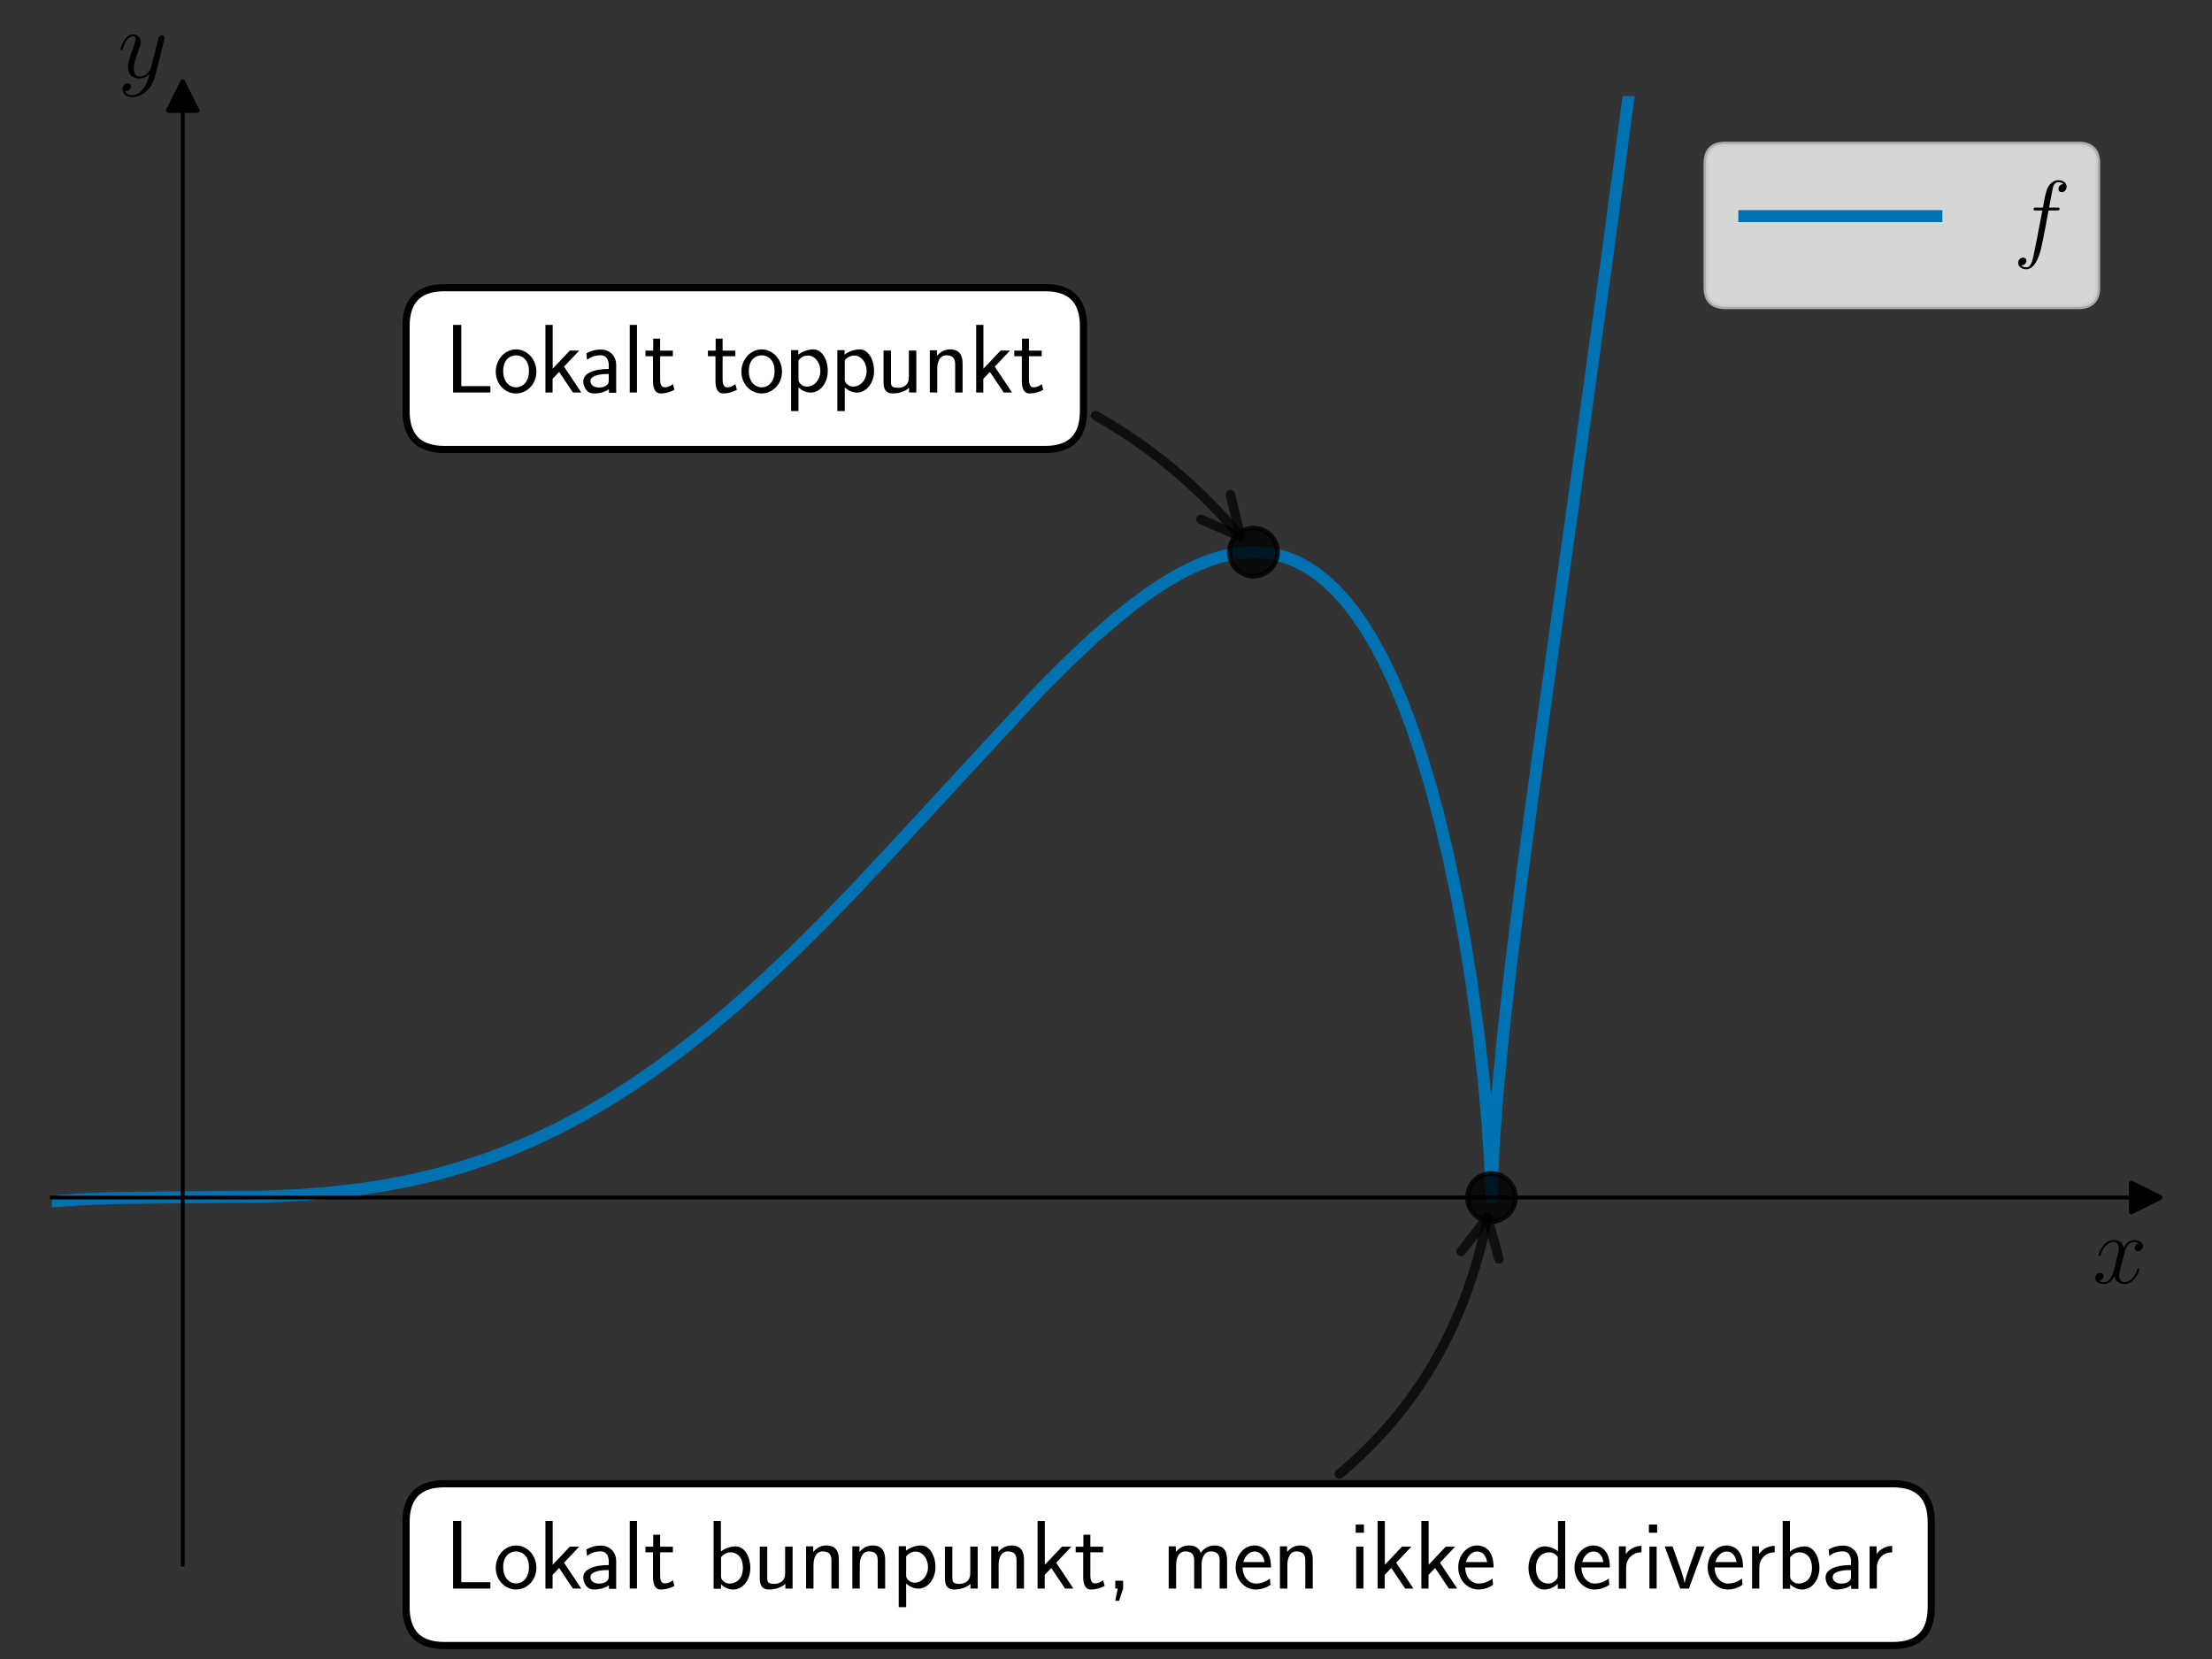 <?xml version="1.0" encoding="utf-8" standalone="no"?>
<!DOCTYPE svg PUBLIC "-//W3C//DTD SVG 1.1//EN"
  "http://www.w3.org/Graphics/SVG/1.1/DTD/svg11.dtd">
<svg xmlns:xlink="http://www.w3.org/1999/xlink" width="460.8pt" height="345.6pt" viewBox="0 0 460.8 345.6" xmlns="http://www.w3.org/2000/svg" version="1.1">
 <rect x="0" y="0" width="460.8" height="345.6" fill="#333333" stroke="none"/>
 <defs>
  <style type="text/css">*{stroke-linejoin: round; stroke-linecap: butt}</style>
 </defs>
 <g id="figure_1">
  <g id="patch_1">
   <path d="M 0 345.6 
L 460.8 345.6 
L 460.8 0 
L 0 0 
L 0 345.6 
z
" style="fill: none"/>
  </g>
  <g id="axes_1">
   <g id="patch_2">
    <path d="M 10.8 325.944 
L 447 325.944 
L 447 20.016 
L 10.8 20.016 
L 10.8 325.944 
z
" style="fill: none"/>
   </g>
   <g id="matplotlib.axis_1">
    <g id="text_1">
     <!-- $x$ -->
     <g transform="translate(435.913 267.299) scale(0.2 -0.2)">
      <defs>
       <path id="CMMI12-78" d="M 3034 2606 
C 2829 2567 2752 2414 2752 2293 
C 2752 2139 2874 2088 2963 2088 
C 3155 2088 3290 2254 3290 2427 
C 3290 2695 2982 2816 2714 2816 
C 2323 2816 2106 2433 2048 2312 
C 1901 2816 1504 2816 1389 2816 
C 736 2816 390 1980 390 1839 
C 390 1814 416 1782 461 1782 
C 512 1782 525 1820 538 1846 
C 755 2555 1184 2689 1370 2689 
C 1658 2689 1715 2420 1715 2267 
C 1715 2127 1677 1980 1600 1673 
L 1382 798 
C 1286 415 1101 64 762 64 
C 730 64 570 64 435 147 
C 666 192 717 383 717 460 
C 717 588 621 664 499 664 
C 346 664 179 530 179 326 
C 179 57 480 -64 755 -64 
C 1062 -64 1280 179 1414 441 
C 1517 64 1837 -64 2074 -64 
C 2726 -64 3072 773 3072 913 
C 3072 945 3046 971 3008 971 
C 2950 971 2944 939 2925 888 
C 2752 326 2381 64 2093 64 
C 1869 64 1747 230 1747 492 
C 1747 632 1773 734 1875 1156 
L 2099 2024 
C 2195 2408 2413 2689 2707 2689 
C 2720 2689 2899 2689 3034 2606 
z
" transform="scale(0.016)"/>
      </defs>
      <use xlink:href="#CMMI12-78" transform="scale(0.996)"/>
     </g>
    </g>
   </g>
   <g id="matplotlib.axis_2">
    <g id="text_2">
     <!-- $y$ -->
     <g transform="translate(24.55 16.141) scale(0.2 -0.2)">
      <defs>
       <path id="CMMI12-79" d="M 1683 -700 
C 1510 -939 1261 -1152 947 -1152 
C 870 -1152 563 -1152 467 -889 
C 486 -895 518 -895 531 -895 
C 723 -895 851 -729 851 -582 
C 851 -435 730 -384 634 -384 
C 531 -384 307 -458 307 -759 
C 307 -1071 582 -1286 947 -1286 
C 1587 -1286 2234 -700 2413 6 
L 3040 2485 
C 3046 2517 3059 2556 3059 2594 
C 3059 2689 2982 2753 2886 2753 
C 2829 2753 2694 2727 2643 2535 
L 2170 658 
C 2138 543 2138 530 2086 460 
C 1958 281 1747 64 1440 64 
C 1082 64 1050 415 1050 588 
C 1050 952 1222 1443 1395 1903 
C 1466 2088 1504 2178 1504 2305 
C 1504 2574 1312 2816 998 2816 
C 410 2816 173 1890 173 1839 
C 173 1814 198 1782 243 1782 
C 301 1782 307 1807 333 1897 
C 486 2433 730 2689 979 2689 
C 1037 2689 1146 2689 1146 2478 
C 1146 2312 1075 2127 979 1884 
C 666 1047 666 837 666 683 
C 666 77 1101 -64 1421 -64 
C 1606 -64 1837 -6 2061 230 
L 2067 224 
C 1971 -147 1907 -392 1683 -700 
z
" transform="scale(0.016)"/>
      </defs>
      <use xlink:href="#CMMI12-79" transform="scale(0.996)"/>
     </g>
    </g>
   </g>
   <g id="line2d_1">
    <defs>
     <path id="m8056267288" d="M 3 0 
L -3 -3 
L -3 3 
z
" style="stroke: #000000; stroke-linejoin: miter"/>
    </defs>
    <g>
     <use xlink:href="#m8056267288" x="447" y="249.462" style="stroke: #000000; stroke-linejoin: miter"/>
    </g>
   </g>
   <g id="line2d_2">
    <defs>
     <path id="me88523d1c8" d="M 0 -3 
L -3 3 
L 3 3 
z
" style="stroke: #000000; stroke-linejoin: miter"/>
    </defs>
    <g>
     <use xlink:href="#me88523d1c8" x="38.062" y="20.016" style="stroke: #000000; stroke-linejoin: miter"/>
    </g>
   </g>
   <g id="line2d_3">
    <path d="M 10.7 250.286 
L 16.692 249.849 
L 23.483 249.583 
L 32.47 249.469 
L 55.239 249.279 
L 62.629 248.936 
L 69.22 248.409 
L 75.211 247.707 
L 80.804 246.831 
L 86.196 245.764 
L 91.389 244.511 
L 96.382 243.085 
L 101.375 241.43 
L 106.369 239.537 
L 111.362 237.398 
L 116.355 235.007 
L 121.348 232.361 
L 126.341 229.457 
L 131.334 226.295 
L 136.527 222.734 
L 141.72 218.902 
L 147.113 214.641 
L 152.705 209.932 
L 158.497 204.76 
L 164.688 198.924 
L 171.279 192.399 
L 178.669 184.759 
L 187.457 175.336 
L 217.016 143.347 
L 222.808 137.57 
L 227.802 132.886 
L 232.195 129.051 
L 236.19 125.844 
L 239.785 123.224 
L 243.18 121.014 
L 246.376 119.197 
L 249.372 117.751 
L 252.168 116.651 
L 254.764 115.864 
L 257.161 115.356 
L 259.558 115.074 
L 261.755 115.03 
L 263.952 115.205 
L 266.149 115.615 
L 268.146 116.207 
L 270.143 117.021 
L 272.141 118.073 
L 274.138 119.377 
L 276.135 120.953 
L 278.132 122.82 
L 280.13 124.999 
L 282.127 127.513 
L 284.124 130.391 
L 286.121 133.662 
L 288.119 137.362 
L 290.116 141.532 
L 292.113 146.22 
L 294.11 151.485 
L 296.108 157.401 
L 298.105 164.06 
L 299.902 170.792 
L 301.7 178.351 
L 303.497 186.918 
L 305.095 195.605 
L 306.493 204.302 
L 307.891 214.457 
L 309.09 225.035 
L 309.889 233.937 
L 310.488 243.26 
L 310.688 249.462 
L 311.087 239.552 
L 311.886 228.667 
L 313.084 216.017 
L 314.682 201.624 
L 317.079 182.304 
L 320.474 156.946 
L 327.664 105.431 
L 335.054 51.805 
L 340.646 9.558 
L 342.007 -1 
L 342.007 -1 
" clip-path="url(#p16cc7480af)" style="fill: none; stroke: #0072b2; stroke-width: 2.5; stroke-linecap: square"/>
   </g>
   <g id="line2d_4">
    <defs>
     <path id="m3a156060fd" d="M 0 5 
C 1.326 5 2.598 4.473 3.536 3.536 
C 4.473 2.598 5 1.326 5 0 
C 5 -1.326 4.473 -2.598 3.536 -3.536 
C 2.598 -4.473 1.326 -5 0 -5 
C -1.326 -5 -2.598 -4.473 -3.536 -3.536 
C -4.473 -2.598 -5 -1.326 -5 0 
C -5 1.326 -4.473 2.598 -3.536 3.536 
C -2.598 4.473 -1.326 5 0 5 
z
" style="stroke: #000000; stroke-opacity: 0.8"/>
    </defs>
    <g clip-path="url(#p16cc7480af)">
     <use xlink:href="#m3a156060fd" x="310.688" y="249.462" style="fill-opacity: 0.8; stroke: #000000; stroke-opacity: 0.8"/>
    </g>
   </g>
   <g id="line2d_5">
    <g clip-path="url(#p16cc7480af)">
     <use xlink:href="#m3a156060fd" x="261.119" y="115.021" style="fill-opacity: 0.8; stroke: #000000; stroke-opacity: 0.8"/>
    </g>
   </g>
   <g id="patch_3">
    <path d="M 38.062 325.944 
L 38.062 20.016 
" style="fill: none; stroke: #000000; stroke-width: 0.8; stroke-linejoin: miter; stroke-linecap: square"/>
   </g>
   <g id="patch_4">
    <path d="M 447 325.944 
L 447 20.016 
" style="fill: none"/>
   </g>
   <g id="patch_5">
    <path d="M 10.8 249.462 
L 447 249.462 
" style="fill: none; stroke: #000000; stroke-width: 0.8; stroke-linejoin: miter; stroke-linecap: square"/>
   </g>
   <g id="patch_6">
    <path d="M 10.8 20.016 
L 447 20.016 
" style="fill: none"/>
   </g>
   <g id="patch_7">
    <path d="M 228.216 86.582 
Q 245.397 96.244 258.408 111.765 
" style="fill: none; opacity: 0.7; stroke: #000000; stroke-width: 2; stroke-linecap: round"/>
    <path d="M 256.334 103.065 
L 258.408 111.765 
L 250.203 108.204 
" style="fill: none; opacity: 0.7; stroke: #000000; stroke-width: 2; stroke-linecap: round"/>
   </g>
   <g id="text_3">
    <g id="patch_8">
     <path d="M 92.588 93.636 
L 217.712 93.636 
Q 225.712 93.636 225.712 85.636 
L 225.712 67.923 
Q 225.712 59.923 217.712 59.923 
L 92.588 59.923 
Q 84.588 59.923 84.588 67.923 
L 84.588 85.636 
Q 84.588 93.636 92.588 93.636 
z
" style="fill: #ffffff; stroke: #000000; stroke-width: 1.5; stroke-linejoin: miter"/>
    </g>
    <!-- Lokalt toppunkt -->
    <g transform="translate(92.588 81.76) scale(0.2 -0.2)">
     <defs>
      <path id="CMSS17-4c" d="M 1670 414 
C 1594 414 1517 414 1440 414 
L 1101 414 
L 1101 4416 
L 563 4416 
L 563 0 
L 3002 0 
L 3002 414 
L 1670 414 
z
" transform="scale(0.016)"/>
      <path id="CMSS17-6f" d="M 2829 1356 
C 2829 2176 2221 2816 1504 2816 
C 768 2816 173 2157 173 1356 
C 173 544 787 -64 1498 -64 
C 2227 -64 2829 563 2829 1356 
z
M 1504 337 
C 1050 337 659 709 659 1408 
C 659 2151 1114 2427 1498 2427 
C 1914 2427 2342 2126 2342 1408 
C 2342 683 1926 337 1504 337 
z
" transform="scale(0.016)"/>
      <path id="CMSS17-6b" d="M 1696 1688 
L 2688 2739 
L 2074 2739 
L 954 1554 
L 954 4416 
L 480 4416 
L 480 0 
L 947 0 
L 947 892 
L 1376 1344 
L 2278 0 
L 2822 0 
L 1696 1688 
z
" transform="scale(0.016)"/>
      <path id="CMSS17-61" d="M 2406 1791 
C 2406 2392 1978 2808 1402 2808 
C 1120 2808 813 2757 461 2553 
L 499 2135 
C 659 2248 934 2432 1395 2432 
C 1722 2432 1920 2180 1920 1782 
L 1920 1536 
C 896 1536 256 1238 256 726 
C 256 461 416 -64 947 -64 
C 1043 -64 1562 -64 1933 217 
L 1933 -19 
L 2406 -19 
L 2406 1791 
z
M 1920 816 
C 1920 701 1920 548 1728 434 
C 1562 325 1350 325 1261 325 
C 941 325 723 511 723 744 
C 723 1211 1722 1211 1920 1211 
L 1920 816 
z
" transform="scale(0.016)"/>
      <path id="CMSS17-6c" d="M 947 4416 
L 474 4416 
L 474 0 
L 947 0 
L 947 4416 
z
" transform="scale(0.016)"/>
      <path id="CMSS17-74" d="M 1069 2368 
L 1901 2368 
L 1901 2737 
L 1069 2737 
L 1069 3520 
L 614 3520 
L 614 2737 
L 109 2737 
L 109 2368 
L 602 2368 
L 602 749 
C 602 384 685 -64 1107 -64 
C 1427 -64 1722 25 2003 172 
L 1901 548 
C 1747 414 1562 337 1363 337 
C 1082 337 1069 696 1069 856 
L 1069 2368 
z
" transform="scale(0.016)"/>
      <path id="CMSS17-70" d="M 966 333 
C 1178 129 1466 -5 1773 -5 
C 2368 -5 2880 603 2880 1412 
C 2880 2159 2496 2816 1946 2816 
C 1626 2816 1242 2702 954 2472 
L 954 2765 
L 480 2765 
L 480 -1216 
L 966 -1216 
L 966 333 
z
M 966 2100 
C 1018 2176 1235 2415 1587 2415 
C 2035 2415 2394 1960 2394 1412 
C 2394 787 1958 384 1530 384 
C 1402 384 1267 415 1139 523 
C 966 674 966 768 966 857 
L 966 2100 
z
" transform="scale(0.016)"/>
      <path id="CMSS17-75" d="M 2618 2739 
L 2131 2739 
L 2131 972 
C 2131 498 1786 306 1421 306 
C 998 306 960 447 960 709 
L 960 2739 
L 474 2739 
L 474 678 
C 474 179 646 -64 1088 -64 
C 1306 -64 1798 -13 2144 306 
L 2144 0 
L 2618 0 
L 2618 2739 
z
" transform="scale(0.016)"/>
      <path id="CMSS17-6e" d="M 2618 1877 
C 2618 2283 2522 2816 1798 2816 
C 1389 2816 1120 2606 941 2389 
L 941 2758 
L 474 2758 
L 474 0 
L 960 0 
L 960 1559 
C 960 1964 1114 2428 1549 2428 
C 2112 2428 2131 2048 2131 1829 
L 2131 0 
L 2618 0 
L 2618 1877 
z
" transform="scale(0.016)"/>
     </defs>
     <use xlink:href="#CMSS17-4c" transform="scale(0.996)"/>
     <use xlink:href="#CMSS17-6f" transform="translate(50.687 0) scale(0.996)"/>
     <use xlink:href="#CMSS17-6b" transform="translate(97.531 0) scale(0.996)"/>
     <use xlink:href="#CMSS17-61" transform="translate(140.531 0) scale(0.996)"/>
     <use xlink:href="#CMSS17-6c" transform="translate(185.453 0) scale(0.996)"/>
     <use xlink:href="#CMSS17-74" transform="translate(207.633 0) scale(0.996)"/>
     <use xlink:href="#CMSS17-74" transform="translate(272.694 0) scale(0.996)"/>
     <use xlink:href="#CMSS17-6f" transform="translate(306.526 0) scale(0.996)"/>
     <use xlink:href="#CMSS17-70" transform="translate(353.369 0) scale(0.996)"/>
     <use xlink:href="#CMSS17-70" transform="translate(401.574 0) scale(0.996)"/>
     <use xlink:href="#CMSS17-75" transform="translate(449.779 0) scale(0.996)"/>
     <use xlink:href="#CMSS17-6e" transform="translate(497.984 0) scale(0.996)"/>
     <use xlink:href="#CMSS17-6b" transform="translate(546.189 0) scale(0.996)"/>
     <use xlink:href="#CMSS17-74" transform="translate(591.792 0) scale(0.996)"/>
    </g>
   </g>
   <g id="patch_9">
    <path d="M 279 307.072 
Q 303.292 286.838 309.879 253.617 
" style="fill: none; opacity: 0.7; stroke: #000000; stroke-width: 2; stroke-linecap: round"/>
    <path d="M 304.4 260.686 
L 309.879 253.617 
L 312.247 262.242 
" style="fill: none; opacity: 0.7; stroke: #000000; stroke-width: 2; stroke-linecap: round"/>
   </g>
   <g id="text_4">
    <g id="patch_10">
     <path d="M 92.588 342.8 
L 394.325 342.8 
Q 402.325 342.8 402.325 334.8 
L 402.325 317.087 
Q 402.325 309.087 394.325 309.087 
L 92.588 309.087 
Q 84.588 309.087 84.588 317.087 
L 84.588 334.8 
Q 84.588 342.8 92.588 342.8 
z
" style="fill: #ffffff; stroke: #000000; stroke-width: 1.5; stroke-linejoin: miter"/>
    </g>
    <!-- Lokalt bunnpunkt, men ikke deriverbar -->
    <g transform="translate(92.588 330.924) scale(0.2 -0.2)">
     <defs>
      <path id="CMSS17-62" d="M 954 4416 
L 480 4416 
L 480 -13 
L 966 -13 
L 966 274 
C 1210 38 1504 -64 1766 -64 
C 2381 -64 2880 549 2880 1352 
C 2880 2086 2496 2756 1926 2756 
C 1523 2756 1165 2591 954 2419 
L 954 4416 
z
M 966 2046 
C 1107 2222 1306 2368 1587 2368 
C 1965 2368 2394 2097 2394 1352 
C 2394 558 1882 325 1530 325 
C 1402 325 1267 356 1139 464 
C 966 615 966 709 966 797 
L 966 2046 
z
" transform="scale(0.016)"/>
      <path id="CMSS17-2c" d="M 1088 6 
L 1088 510 
L 576 510 
L 576 0 
L 736 0 
L 570 -800 
L 826 -800 
L 1088 6 
z
" transform="scale(0.016)"/>
      <path id="CMSS17-6d" d="M 4288 1877 
C 4288 2308 4179 2816 3462 2816 
C 2982 2816 2694 2516 2566 2331 
C 2451 2670 2182 2816 1798 2816 
C 1363 2816 1088 2568 941 2389 
L 941 2758 
L 474 2758 
L 474 0 
L 960 0 
L 960 1559 
C 960 1939 1101 2428 1555 2428 
C 2138 2428 2138 2016 2138 1829 
L 2138 0 
L 2624 0 
L 2624 1559 
C 2624 1939 2765 2428 3219 2428 
C 3802 2428 3802 2016 3802 1829 
L 3802 0 
L 4288 0 
L 4288 1877 
z
" transform="scale(0.016)"/>
      <path id="CMSS17-65" d="M 2502 1377 
C 2502 1590 2490 2003 2285 2345 
C 2061 2713 1696 2816 1421 2816 
C 755 2816 192 2188 192 1375 
C 192 582 774 -64 1510 -64 
C 1798 -64 2150 19 2470 248 
C 2470 274 2458 414 2451 420 
C 2451 433 2432 630 2432 656 
C 2125 407 1773 325 1517 325 
C 1107 325 666 667 646 1377 
L 2502 1377 
z
M 698 1728 
C 781 2084 1062 2421 1421 2421 
C 1517 2421 1965 2421 2080 1728 
L 698 1728 
z
" transform="scale(0.016)"/>
      <path id="CMSS17-69" d="M 979 4183 
L 442 4183 
L 442 3648 
L 979 3648 
L 979 4183 
z
M 947 2739 
L 474 2739 
L 474 0 
L 947 0 
L 947 2739 
z
" transform="scale(0.016)"/>
      <path id="CMSS17-64" d="M 2611 4416 
L 2138 4416 
L 2138 2438 
C 1939 2603 1613 2756 1254 2756 
C 672 2756 211 2131 211 1347 
C 211 562 666 -64 1235 -64 
C 1677 -64 1971 172 2125 306 
L 2125 -13 
L 2611 -13 
L 2611 4416 
z
M 2125 836 
C 2125 747 2125 653 1926 482 
C 1798 375 1645 325 1498 325 
C 1152 325 698 576 698 1340 
C 698 2134 1210 2368 1562 2368 
C 1798 2368 1990 2254 2125 2065 
L 2125 836 
z
" transform="scale(0.016)"/>
      <path id="CMSS17-72" d="M 954 1363 
C 954 1965 1395 2368 1958 2368 
L 1958 2789 
C 1549 2789 1165 2585 934 2253 
L 934 2758 
L 480 2758 
L 480 0 
L 954 0 
L 954 1363 
z
" transform="scale(0.016)"/>
      <path id="CMSS17-76" d="M 2675 2752 
L 2176 2752 
L 1747 1556 
C 1613 1165 1421 627 1389 352 
L 1382 352 
C 1370 468 1318 634 1286 749 
C 1248 890 1197 1056 1158 1172 
L 595 2752 
L 83 2752 
L 1094 0 
L 1664 0 
L 2675 2752 
z
" transform="scale(0.016)"/>
     </defs>
     <use xlink:href="#CMSS17-4c" transform="scale(0.996)"/>
     <use xlink:href="#CMSS17-6f" transform="translate(50.687 0) scale(0.996)"/>
     <use xlink:href="#CMSS17-6b" transform="translate(97.531 0) scale(0.996)"/>
     <use xlink:href="#CMSS17-61" transform="translate(140.531 0) scale(0.996)"/>
     <use xlink:href="#CMSS17-6c" transform="translate(185.453 0) scale(0.996)"/>
     <use xlink:href="#CMSS17-74" transform="translate(207.633 0) scale(0.996)"/>
     <use xlink:href="#CMSS17-62" transform="translate(272.694 0) scale(0.996)"/>
     <use xlink:href="#CMSS17-75" transform="translate(320.899 0) scale(0.996)"/>
     <use xlink:href="#CMSS17-6e" transform="translate(369.104 0) scale(0.996)"/>
     <use xlink:href="#CMSS17-6e" transform="translate(417.309 0) scale(0.996)"/>
     <use xlink:href="#CMSS17-70" transform="translate(465.514 0) scale(0.996)"/>
     <use xlink:href="#CMSS17-75" transform="translate(513.719 0) scale(0.996)"/>
     <use xlink:href="#CMSS17-6e" transform="translate(561.924 0) scale(0.996)"/>
     <use xlink:href="#CMSS17-6b" transform="translate(610.129 0) scale(0.996)"/>
     <use xlink:href="#CMSS17-74" transform="translate(655.731 0) scale(0.996)"/>
     <use xlink:href="#CMSS17-2c" transform="translate(689.563 0) scale(0.996)"/>
     <use xlink:href="#CMSS17-6d" transform="translate(746.816 0) scale(0.996)"/>
     <use xlink:href="#CMSS17-65" transform="translate(821.045 0) scale(0.996)"/>
     <use xlink:href="#CMSS17-6e" transform="translate(862.684 0) scale(0.996)"/>
     <use xlink:href="#CMSS17-69" transform="translate(942.118 0) scale(0.996)"/>
     <use xlink:href="#CMSS17-6b" transform="translate(964.299 0) scale(0.996)"/>
     <use xlink:href="#CMSS17-6b" transform="translate(1009.901 0) scale(0.996)"/>
     <use xlink:href="#CMSS17-65" transform="translate(1052.901 0) scale(0.996)"/>
     <use xlink:href="#CMSS17-64" transform="translate(1125.769 0) scale(0.996)"/>
     <use xlink:href="#CMSS17-65" transform="translate(1173.974 0) scale(0.996)"/>
     <use xlink:href="#CMSS17-72" transform="translate(1215.613 0) scale(0.996)"/>
     <use xlink:href="#CMSS17-69" transform="translate(1247.523 0) scale(0.996)"/>
     <use xlink:href="#CMSS17-76" transform="translate(1269.704 0) scale(0.996)"/>
     <use xlink:href="#CMSS17-65" transform="translate(1312.704 0) scale(0.996)"/>
     <use xlink:href="#CMSS17-72" transform="translate(1354.343 0) scale(0.996)"/>
     <use xlink:href="#CMSS17-62" transform="translate(1386.252 0) scale(0.996)"/>
     <use xlink:href="#CMSS17-61" transform="translate(1434.457 0) scale(0.996)"/>
     <use xlink:href="#CMSS17-72" transform="translate(1476.777 0) scale(0.996)"/>
    </g>
   </g>
   <g id="legend_1">
    <g id="patch_11">
     <path d="M 359.383 63.892 
L 433 63.892 
Q 437 63.892 437 59.892 
L 437 34.016 
Q 437 30.016 433 30.016 
L 359.383 30.016 
Q 355.383 30.016 355.383 34.016 
L 355.383 59.892 
Q 355.383 63.892 359.383 63.892 
z
" style="fill: #ffffff; opacity: 0.8; stroke: #cccccc; stroke-linejoin: miter"/>
    </g>
    <g id="line2d_6">
     <path d="M 363.383 45.016 
L 383.383 45.016 
L 403.383 45.016 
" style="fill: none; stroke: #0072b2; stroke-width: 2.5; stroke-linecap: square"/>
    </g>
    <g id="text_5">
     <!-- $f$ -->
     <g transform="translate(419.383 52.016) scale(0.2 -0.2)">
      <defs>
       <path id="CMMI12-66" d="M 2854 2566 
C 2982 2566 3034 2566 3034 2688 
C 3034 2752 2982 2752 2867 2752 
L 2349 2752 
C 2470 3429 2560 3897 2611 4107 
C 2650 4265 2784 4416 2950 4416 
C 3085 4416 3219 4358 3283 4298 
C 3034 4272 2957 4082 2957 3969 
C 2957 3837 3053 3759 3174 3759 
C 3302 3759 3494 3870 3494 4119 
C 3494 4393 3226 4544 2944 4544 
C 2669 4544 2400 4334 2272 4078 
C 2157 3848 2093 3611 1946 2752 
L 1517 2752 
C 1395 2752 1331 2752 1331 2637 
C 1331 2566 1370 2566 1498 2566 
L 1907 2566 
C 1792 1976 1530 542 1382 -137 
C 1274 -689 1178 -1152 858 -1152 
C 838 -1152 653 -1152 538 -1031 
C 864 -1005 864 -726 864 -720 
C 864 -593 768 -517 646 -517 
C 518 -517 326 -625 326 -867 
C 326 -1140 608 -1280 858 -1280 
C 1510 -1280 1779 -118 1850 199 
C 1965 688 2278 2376 2310 2566 
L 2854 2566 
z
" transform="scale(0.016)"/>
      </defs>
      <use xlink:href="#CMMI12-66" transform="scale(0.996)"/>
     </g>
    </g>
   </g>
  </g>
 </g>
 <defs>
  <clipPath id="p16cc7480af">
   <rect x="10.8" y="20.016" width="436.2" height="305.927"/>
  </clipPath>
 </defs>
</svg>
